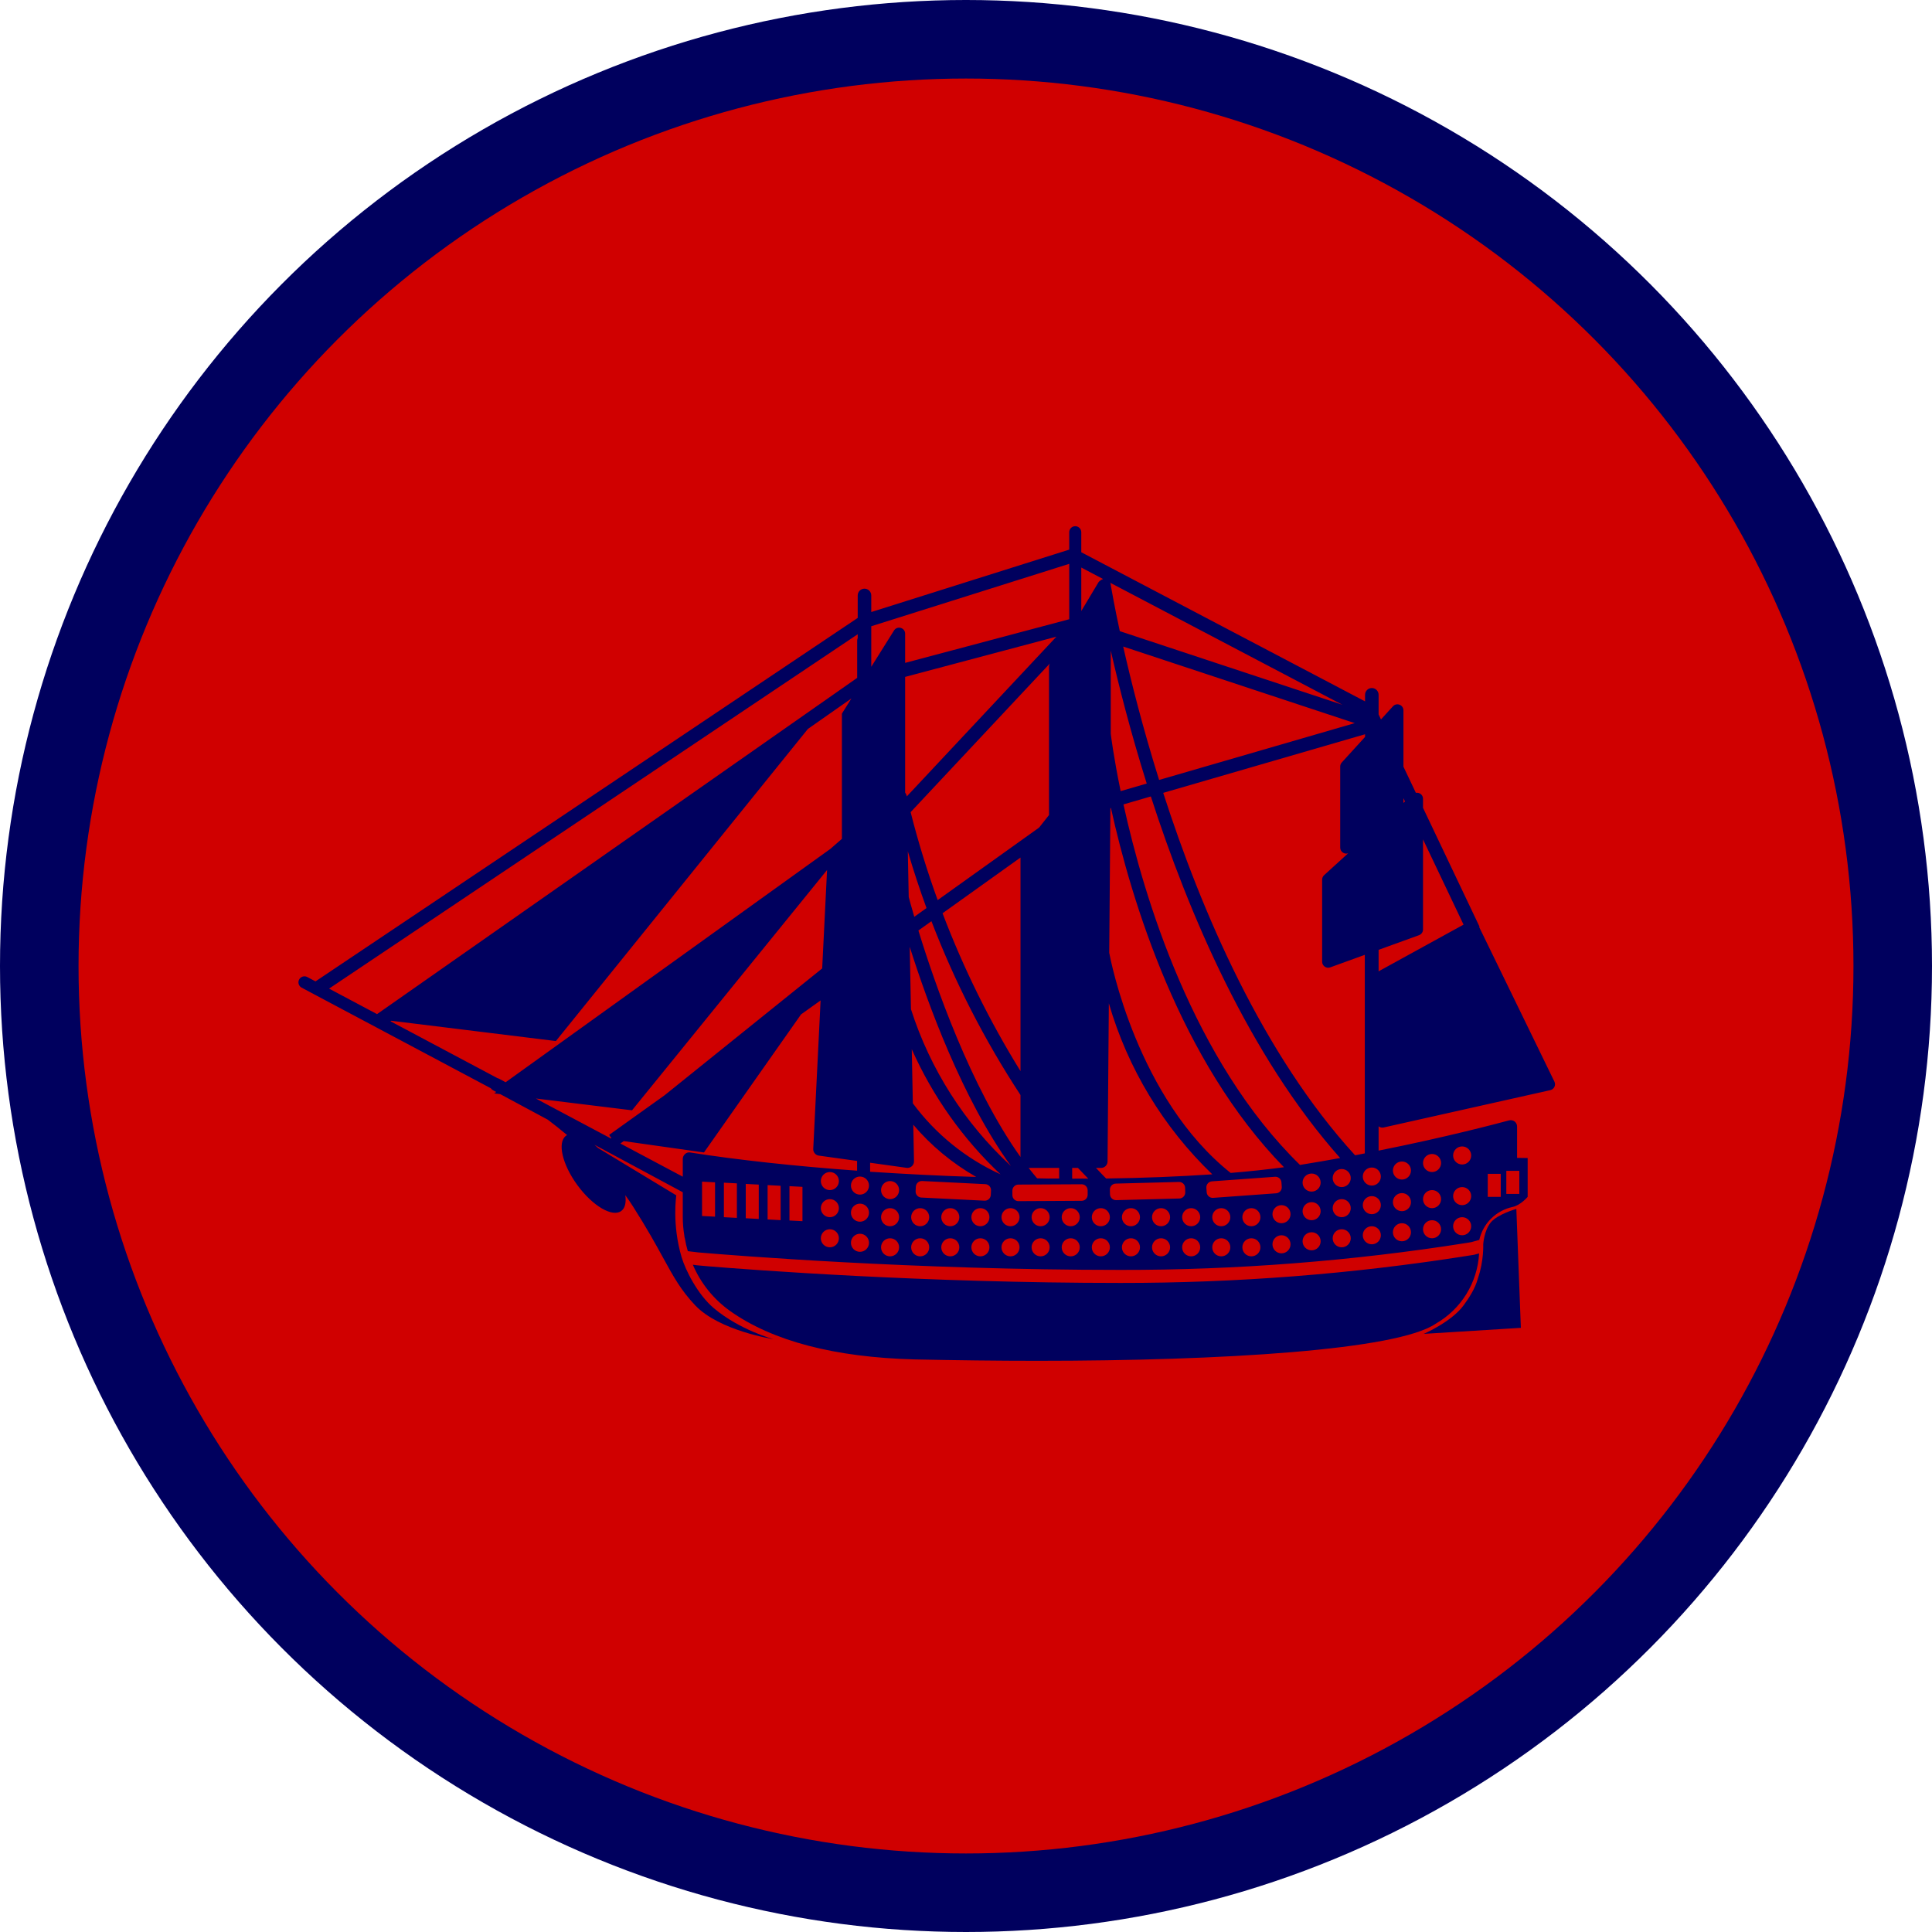<svg width="246" height="246" viewBox="0 0 246 246" fill="none" xmlns="http://www.w3.org/2000/svg">
<circle cx="123" cy="123" r="118" fill="#D00000" stroke="#00005E" stroke-width="10"/>
<path fill-rule="evenodd" clip-rule="evenodd" d="M137.678 67.767C137.678 67.343 137.334 67 136.911 67C136.487 67 136.144 67.343 136.144 67.767V69.984L110.937 77.93V75.818C110.937 75.341 110.551 74.955 110.075 74.955C109.598 74.955 109.212 75.341 109.212 75.818V78.68L40.172 124.96L39.127 124.404C38.753 124.205 38.289 124.347 38.09 124.721C37.891 125.095 38.033 125.559 38.407 125.758L62.493 138.566C62.565 138.669 62.661 138.758 62.78 138.822L63.181 139.038L62.919 139.22L63.699 139.316L69.758 142.573C70.472 143.114 71.308 143.772 72.209 144.526C72.161 144.552 72.116 144.58 72.072 144.612C70.934 145.447 71.586 148.269 73.528 150.915C75.47 153.56 77.967 155.028 79.105 154.193C79.594 153.833 79.752 153.106 79.619 152.183C79.948 152.632 80.261 153.087 80.555 153.547C82.364 156.379 83.51 158.468 84.446 160.172C85.79 162.622 86.698 164.277 88.51 166.198C91.582 169.457 98.478 170.511 98.478 170.511C98.478 170.511 94.238 169.377 90.906 166.582C88.82 164.832 87.264 161.688 86.785 160.064C85.539 155.847 86.114 152.205 86.114 152.205L76.153 146.177C76 146.032 75.847 145.894 75.695 145.764L86.937 151.808V154.939C86.936 155.737 87.002 156.536 87.136 157.324C87.136 157.445 87.159 157.564 87.202 157.677C87.293 158.228 87.419 158.773 87.578 159.309L88.881 159.466C88.884 159.466 88.888 159.466 88.894 159.467C88.905 159.468 88.924 159.47 88.95 159.472C89.031 159.48 89.18 159.495 89.39 159.509C93.055 159.821 116.024 161.697 142.681 161.697C157.408 161.719 172.11 160.575 186.654 158.274L186.655 158.275C186.87 158.24 187.033 158.212 187.143 158.193L187.143 158.193L187.144 158.193C187.173 158.188 187.198 158.184 187.219 158.18C187.236 158.177 187.251 158.175 187.264 158.173C187.294 158.168 187.312 158.165 187.317 158.165L188.355 157.878C188.589 156.846 189.112 155.904 189.863 155.161C190.615 154.417 191.562 153.904 192.595 153.681C193.629 153.457 194.516 152.398 194.516 152.398V147.45L193.169 147.433V143.458C193.175 143.201 193.061 142.956 192.859 142.796C192.649 142.644 192.382 142.595 192.132 142.661V142.662L192.128 142.663L192.124 142.664C192.118 142.666 192.109 142.668 192.097 142.671C192.082 142.675 192.063 142.68 192.04 142.686L191.958 142.708C190.818 143.013 184.221 144.777 175.536 146.507V143.412C175.709 143.551 175.943 143.615 176.183 143.561L197.4 138.807C197.883 138.699 198.139 138.168 197.922 137.723L188.336 118.028L188.391 118.002L181.191 102.859V101.705C181.191 101.193 180.722 100.868 180.282 100.949L178.699 97.619V90.449C178.699 89.748 177.837 89.415 177.365 89.932L175.839 91.606L175.536 90.968V88.469C175.536 87.993 175.15 87.606 174.673 87.606C174.197 87.606 173.811 87.993 173.811 88.469V89.306L137.678 70.317V67.767ZM178.699 101.636V102.239L178.899 102.057L178.699 101.636ZM181.191 106.877V118.355C181.191 118.677 180.988 118.966 180.685 119.076L175.536 120.942V123.69C175.57 123.663 175.607 123.638 175.646 123.617L186.353 117.732L181.191 106.877ZM80.476 141.375L68.234 139.872L69.836 140.734L77.787 144.962L77.85 144.911L77.561 144.507L84.63 139.454L104.688 123.31L105.309 110.777L80.476 141.375ZM86.938 149.827L78.994 145.603L79.424 145.295L89.636 146.742L101.997 129.161L104.487 127.382L103.55 146.283C103.528 146.712 103.838 147.086 104.263 147.144L104.262 147.143L109.132 147.821L109.134 149.064C101.25 148.489 93.895 147.694 87.888 146.745C87.647 146.699 87.401 146.772 87.225 146.943C87.044 147.098 86.939 147.325 86.938 147.563V149.827ZM129.937 147.316C123.57 138.399 119.014 125.239 116.939 118.481L118.599 117.295C121.573 125.047 125.372 132.466 129.937 139.423L129.937 147.316ZM129.939 136.385C125.992 130.006 122.671 123.274 120.014 116.284L129.939 109.19V136.385ZM119.392 114.608L132.305 105.378L133.572 103.777V84.884C133.572 84.743 133.608 84.605 133.676 84.482L115.949 103.41C116.911 107.202 118.061 110.939 119.392 114.608ZM141.457 102.887L141.386 102.908L141.236 121.314C141.407 122.22 144.801 139.883 156.697 149.348C159.099 149.15 161.368 148.908 163.483 148.622H163.486C150.242 135.09 144.061 114.665 141.457 102.887ZM146.536 101.412L143.05 102.425C145.651 114.244 151.92 135.065 165.532 148.332C165.561 148.325 165.593 148.32 165.625 148.316C165.664 148.31 165.703 148.305 165.737 148.294C167.394 148.027 169.051 147.742 170.641 147.451L170.639 147.45C159.037 134.394 151.342 116.293 146.536 101.412ZM142.69 100.733L146.012 99.768C143.94 93.166 142.448 87.282 141.444 82.877L141.433 82.827V93.44C141.444 93.54 141.782 96.335 142.69 100.733ZM172.542 147.102C160.742 134.209 152.948 115.951 148.111 100.955L173.811 93.492V93.833L170.848 97.084C170.719 97.225 170.648 97.41 170.648 97.601V107.922C170.648 108.456 171.173 108.814 171.657 108.65L168.598 111.435C168.438 111.58 168.347 111.786 168.347 112.002V122.454C168.347 122.986 168.876 123.356 169.376 123.175L173.779 121.579V146.859C173.563 146.907 173.341 146.948 173.116 146.99L173.115 146.99L173.115 146.991C172.925 147.026 172.733 147.062 172.542 147.102ZM147.588 99.31L172.499 92.076L143.015 82.324C144.009 86.726 145.501 92.653 147.588 99.31ZM116.415 116.736L117.972 115.623C117.101 113.243 116.307 110.833 115.592 108.397L115.707 114.218C115.781 114.496 116.02 115.389 116.415 116.736ZM136.144 71.793L110.937 79.739V84.902L113.834 80.281C114.243 79.629 115.25 79.919 115.25 80.689V84.404L136.144 78.847V71.793ZM109.144 81.57V86.313L48.009 129.127L41.9 125.879L109.212 80.757V81.241C109.168 81.342 109.144 81.453 109.144 81.57ZM49.812 129.971L49.718 130.036L63.348 137.284C63.422 137.3 63.495 137.326 63.566 137.364L64.382 137.802L105.723 108.094L107.199 106.81V90.865L108.41 88.934L102.867 92.816L70.779 132.557L49.812 129.971ZM134.511 81.067L115.25 86.189V100.922C115.259 100.932 115.268 100.943 115.277 100.954C115.302 100.992 115.325 101.033 115.343 101.076C115.382 101.142 115.413 101.214 115.432 101.288C115.442 101.328 115.451 101.368 115.46 101.408L134.511 81.067ZM137.678 72.266L140.447 73.722C140.443 73.725 140.44 73.728 140.436 73.73C140.426 73.738 140.416 73.746 140.403 73.75C140.283 73.786 140.174 73.851 140.084 73.938C140.072 73.95 140.055 73.957 140.038 73.964C140.018 73.972 139.999 73.98 139.987 73.996C139.976 74.013 139.966 74.031 139.957 74.049C139.95 74.058 139.939 74.064 139.929 74.071C139.915 74.079 139.902 74.087 139.893 74.102L137.678 77.801V72.266ZM141.368 74.206C141.395 74.265 141.414 74.328 141.423 74.393C141.436 74.451 141.444 74.51 141.445 74.57C141.549 75.176 141.912 77.243 142.583 80.364L170.927 89.739L141.368 74.206ZM91.046 150.545L89.39 150.457V154.831L91.046 154.918V150.545ZM93.828 150.677L92.172 150.59V154.984L93.828 155.074V150.677ZM96.612 150.834L94.956 150.746V155.118L96.612 155.208V150.834ZM99.395 150.987L97.739 150.897V155.271L99.395 155.361V150.987ZM102.177 151.121L100.521 151.033V155.405L102.177 155.492V151.121ZM124.305 149.86L124.306 149.861L124.306 149.861L124.305 149.86ZM110.79 149.197C115.205 149.482 119.732 149.727 124.304 149.86C121.264 148.129 118.551 145.88 116.289 143.211L116.286 143.207L116.378 147.861V147.862C116.382 148.084 116.297 148.299 116.142 148.458C115.986 148.617 115.773 148.706 115.551 148.707C115.513 148.707 115.474 148.705 115.437 148.699L110.79 148.05V149.197ZM115.992 128.505L116.001 128.524V128.526C118.438 136.131 122.797 142.978 128.656 148.403C128.669 148.403 128.679 148.413 128.679 148.425L128.714 148.456C122.543 139.919 118.116 127.77 115.834 120.557L115.992 128.505ZM127.397 149.527L127.398 149.528L127.398 149.528L127.397 149.527ZM127.396 149.527C122.607 145.019 118.765 139.602 116.094 133.593L116.231 140.486H116.232C119.127 144.398 122.968 147.508 127.396 149.527ZM134.862 148.71L130.977 148.712C131.331 149.166 131.69 149.611 132.054 150.035H132.081C133.008 150.059 133.936 150.08 134.863 150.059L134.862 148.71ZM138.57 150.079C138.454 149.959 138.338 149.84 138.221 149.72L138.206 149.705L137.255 148.709H136.518V150.079C136.737 150.079 136.96 150.077 137.182 150.074H137.184C137.631 150.069 138.078 150.065 138.505 150.079H138.57ZM141.188 127.748C143.593 136.036 148.135 143.546 154.359 149.525L154.341 149.529H154.319C150.101 149.816 145.551 149.993 140.847 150.059H140.846C140.543 149.761 140.252 149.453 139.962 149.144L139.962 149.144L139.959 149.141C139.824 148.997 139.688 148.854 139.552 148.711H140.207C140.656 148.705 141.017 148.343 141.024 147.895L141.188 127.748ZM191.089 149.46H189.433V152.398H191.089V149.46ZM193.454 149.085H191.798V152.023H193.454V149.085ZM106.816 153.834C106.816 154.47 106.301 154.984 105.666 154.984C105.031 154.984 104.516 154.47 104.516 153.834C104.516 153.199 105.031 152.684 105.666 152.684C106.301 152.684 106.816 153.199 106.816 153.834ZM105.666 151.534C106.301 151.534 106.816 151.019 106.816 150.384C106.816 149.749 106.301 149.234 105.666 149.234C105.031 149.234 104.516 149.749 104.516 150.384C104.516 151.019 105.031 151.534 105.666 151.534ZM110.65 150.959C110.65 151.594 110.135 152.109 109.499 152.109C108.864 152.109 108.349 151.594 108.349 150.959C108.349 150.324 108.864 149.809 109.499 149.809C110.135 149.809 110.65 150.324 110.65 150.959ZM113.333 152.684C113.968 152.684 114.483 152.169 114.483 151.534C114.483 150.899 113.968 150.384 113.333 150.384C112.698 150.384 112.183 150.899 112.183 151.534C112.183 152.169 112.698 152.684 113.333 152.684ZM110.65 154.409C110.65 155.045 110.135 155.56 109.499 155.56C108.864 155.56 108.349 155.045 108.349 154.409C108.349 153.774 108.864 153.259 109.499 153.259C110.135 153.259 110.65 153.774 110.65 154.409ZM113.333 156.135C113.968 156.135 114.483 155.62 114.483 154.984C114.483 154.349 113.968 153.834 113.333 153.834C112.698 153.834 112.183 154.349 112.183 154.984C112.183 155.62 112.698 156.135 113.333 156.135ZM118.317 154.984C118.317 155.62 117.802 156.135 117.167 156.135C116.532 156.135 116.017 155.62 116.017 154.984C116.017 154.349 116.532 153.834 117.167 153.834C117.802 153.834 118.317 154.349 118.317 154.984ZM121.001 156.135C121.636 156.135 122.151 155.62 122.151 154.984C122.151 154.349 121.636 153.834 121.001 153.834C120.366 153.834 119.851 154.349 119.851 154.984C119.851 155.62 120.366 156.135 121.001 156.135ZM125.985 154.984C125.985 155.62 125.47 156.135 124.834 156.135C124.199 156.135 123.684 155.62 123.684 154.984C123.684 154.349 124.199 153.834 124.834 153.834C125.47 153.834 125.985 154.349 125.985 154.984ZM128.668 156.135C129.303 156.135 129.818 155.62 129.818 154.984C129.818 154.349 129.303 153.834 128.668 153.834C128.033 153.834 127.518 154.349 127.518 154.984C127.518 155.62 128.033 156.135 128.668 156.135ZM133.652 154.984C133.652 155.62 133.137 156.135 132.502 156.135C131.867 156.135 131.352 155.62 131.352 154.984C131.352 154.349 131.867 153.834 132.502 153.834C133.137 153.834 133.652 154.349 133.652 154.984ZM136.336 156.135C136.971 156.135 137.486 155.62 137.486 154.984C137.486 154.349 136.971 153.834 136.336 153.834C135.701 153.834 135.186 154.349 135.186 154.984C135.186 155.62 135.701 156.135 136.336 156.135ZM141.32 154.984C141.32 155.62 140.805 156.135 140.169 156.135C139.534 156.135 139.019 155.62 139.019 154.984C139.019 154.349 139.534 153.834 140.169 153.834C140.805 153.834 141.32 154.349 141.32 154.984ZM144.003 156.135C144.638 156.135 145.153 155.62 145.153 154.984C145.153 154.349 144.638 153.834 144.003 153.834C143.368 153.834 142.853 154.349 142.853 154.984C142.853 155.62 143.368 156.135 144.003 156.135ZM148.987 154.984C148.987 155.62 148.472 156.135 147.837 156.135C147.202 156.135 146.687 155.62 146.687 154.984C146.687 154.349 147.202 153.834 147.837 153.834C148.472 153.834 148.987 154.349 148.987 154.984ZM151.671 156.135C152.306 156.135 152.821 155.62 152.821 154.984C152.821 154.349 152.306 153.834 151.671 153.834C151.035 153.834 150.521 154.349 150.521 154.984C150.521 155.62 151.035 156.135 151.671 156.135ZM156.655 154.984C156.655 155.62 156.14 156.135 155.504 156.135C154.869 156.135 154.354 155.62 154.354 154.984C154.354 154.349 154.869 153.834 155.504 153.834C156.14 153.834 156.655 154.349 156.655 154.984ZM159.338 156.135C159.973 156.135 160.488 155.62 160.488 154.984C160.488 154.349 159.973 153.834 159.338 153.834C158.703 153.834 158.188 154.349 158.188 154.984C158.188 155.62 158.703 156.135 159.338 156.135ZM164.322 154.601C164.322 155.236 163.807 155.751 163.172 155.751C162.537 155.751 162.022 155.236 162.022 154.601C162.022 153.966 162.537 153.451 163.172 153.451C163.807 153.451 164.322 153.966 164.322 154.601ZM167.006 155.368C167.641 155.368 168.156 154.853 168.156 154.218C168.156 153.582 167.641 153.068 167.006 153.068C166.37 153.068 165.856 153.582 165.856 154.218C165.856 154.853 166.37 155.368 167.006 155.368ZM171.99 153.834C171.99 154.47 171.475 154.984 170.839 154.984C170.204 154.984 169.689 154.47 169.689 153.834C169.689 153.199 170.204 152.684 170.839 152.684C171.475 152.684 171.99 153.199 171.99 153.834ZM174.673 154.601C175.308 154.601 175.823 154.086 175.823 153.451C175.823 152.816 175.308 152.301 174.673 152.301C174.038 152.301 173.523 152.816 173.523 153.451C173.523 154.086 174.038 154.601 174.673 154.601ZM179.657 153.068C179.657 153.703 179.142 154.218 178.507 154.218C177.872 154.218 177.357 153.703 177.357 153.068C177.357 152.432 177.872 151.917 178.507 151.917C179.142 151.917 179.657 152.432 179.657 153.068ZM182.341 153.834C182.976 153.834 183.491 153.319 183.491 152.684C183.491 152.049 182.976 151.534 182.341 151.534C181.705 151.534 181.191 152.049 181.191 152.684C181.191 153.319 181.705 153.834 182.341 153.834ZM187.325 152.301C187.325 152.936 186.81 153.451 186.174 153.451C185.539 153.451 185.024 152.936 185.024 152.301C185.024 151.666 185.539 151.151 186.174 151.151C186.81 151.151 187.325 151.666 187.325 152.301ZM186.174 148.275C186.81 148.275 187.325 147.76 187.325 147.125C187.325 146.49 186.81 145.975 186.174 145.975C185.539 145.975 185.024 146.49 185.024 147.125C185.024 147.76 185.539 148.275 186.174 148.275ZM183.491 148.084C183.491 148.719 182.976 149.234 182.341 149.234C181.705 149.234 181.191 148.719 181.191 148.084C181.191 147.449 181.705 146.934 182.341 146.934C182.976 146.934 183.491 147.449 183.491 148.084ZM178.507 150.192C179.142 150.192 179.657 149.677 179.657 149.042C179.657 148.407 179.142 147.892 178.507 147.892C177.872 147.892 177.357 148.407 177.357 149.042C177.357 149.677 177.872 150.192 178.507 150.192ZM175.823 149.809C175.823 150.444 175.308 150.959 174.673 150.959C174.038 150.959 173.523 150.444 173.523 149.809C173.523 149.174 174.038 148.659 174.673 148.659C175.308 148.659 175.823 149.174 175.823 149.809ZM170.839 151.151C171.475 151.151 171.99 150.636 171.99 150.001C171.99 149.365 171.475 148.85 170.839 148.85C170.204 148.85 169.689 149.365 169.689 150.001C169.689 150.636 170.204 151.151 170.839 151.151ZM168.156 150.576C168.156 151.211 167.641 151.726 167.006 151.726C166.37 151.726 165.856 151.211 165.856 150.576C165.856 149.94 166.37 149.426 167.006 149.426C167.641 149.426 168.156 149.94 168.156 150.576ZM105.666 158.818C106.301 158.818 106.816 158.303 106.816 157.668C106.816 157.033 106.301 156.518 105.666 156.518C105.031 156.518 104.516 157.033 104.516 157.668C104.516 158.303 105.031 158.818 105.666 158.818ZM110.65 158.243C110.65 158.878 110.135 159.393 109.499 159.393C108.864 159.393 108.349 158.878 108.349 158.243C108.349 157.608 108.864 157.093 109.499 157.093C110.135 157.093 110.65 157.608 110.65 158.243ZM113.333 159.968C113.968 159.968 114.483 159.453 114.483 158.818C114.483 158.183 113.968 157.668 113.333 157.668C112.698 157.668 112.183 158.183 112.183 158.818C112.183 159.453 112.698 159.968 113.333 159.968ZM118.317 158.818C118.317 159.453 117.802 159.968 117.167 159.968C116.532 159.968 116.017 159.453 116.017 158.818C116.017 158.183 116.532 157.668 117.167 157.668C117.802 157.668 118.317 158.183 118.317 158.818ZM121.001 159.968C121.636 159.968 122.151 159.453 122.151 158.818C122.151 158.183 121.636 157.668 121.001 157.668C120.366 157.668 119.851 158.183 119.851 158.818C119.851 159.453 120.366 159.968 121.001 159.968ZM125.985 158.818C125.985 159.453 125.47 159.968 124.834 159.968C124.199 159.968 123.684 159.453 123.684 158.818C123.684 158.183 124.199 157.668 124.834 157.668C125.47 157.668 125.985 158.183 125.985 158.818ZM128.668 159.968C129.303 159.968 129.818 159.453 129.818 158.818C129.818 158.183 129.303 157.668 128.668 157.668C128.033 157.668 127.518 158.183 127.518 158.818C127.518 159.453 128.033 159.968 128.668 159.968ZM133.652 158.818C133.652 159.453 133.137 159.968 132.502 159.968C131.867 159.968 131.352 159.453 131.352 158.818C131.352 158.183 131.867 157.668 132.502 157.668C133.137 157.668 133.652 158.183 133.652 158.818ZM136.336 159.968C136.971 159.968 137.486 159.453 137.486 158.818C137.486 158.183 136.971 157.668 136.336 157.668C135.701 157.668 135.186 158.183 135.186 158.818C135.186 159.453 135.701 159.968 136.336 159.968ZM141.32 158.818C141.32 159.453 140.805 159.968 140.169 159.968C139.534 159.968 139.019 159.453 139.019 158.818C139.019 158.183 139.534 157.668 140.169 157.668C140.805 157.668 141.32 158.183 141.32 158.818ZM144.003 159.968C144.638 159.968 145.153 159.453 145.153 158.818C145.153 158.183 144.638 157.668 144.003 157.668C143.368 157.668 142.853 158.183 142.853 158.818C142.853 159.453 143.368 159.968 144.003 159.968ZM148.987 158.818C148.987 159.453 148.472 159.968 147.837 159.968C147.202 159.968 146.687 159.453 146.687 158.818C146.687 158.183 147.202 157.668 147.837 157.668C148.472 157.668 148.987 158.183 148.987 158.818ZM151.671 159.968C152.306 159.968 152.821 159.453 152.821 158.818C152.821 158.183 152.306 157.668 151.671 157.668C151.035 157.668 150.521 158.183 150.521 158.818C150.521 159.453 151.035 159.968 151.671 159.968ZM156.655 158.818C156.655 159.453 156.14 159.968 155.504 159.968C154.869 159.968 154.354 159.453 154.354 158.818C154.354 158.183 154.869 157.668 155.504 157.668C156.14 157.668 156.655 158.183 156.655 158.818ZM159.338 159.968C159.973 159.968 160.488 159.453 160.488 158.818C160.488 158.183 159.973 157.668 159.338 157.668C158.703 157.668 158.188 158.183 158.188 158.818C158.188 159.453 158.703 159.968 159.338 159.968ZM164.322 158.435C164.322 159.07 163.807 159.585 163.172 159.585C162.537 159.585 162.022 159.07 162.022 158.435C162.022 157.8 162.537 157.285 163.172 157.285C163.807 157.285 164.322 157.8 164.322 158.435ZM167.006 159.202C167.641 159.202 168.156 158.687 168.156 158.051C168.156 157.416 167.641 156.901 167.006 156.901C166.37 156.901 165.856 157.416 165.856 158.051C165.856 158.687 166.37 159.202 167.006 159.202ZM171.99 157.668C171.99 158.303 171.475 158.818 170.839 158.818C170.204 158.818 169.689 158.303 169.689 157.668C169.689 157.033 170.204 156.518 170.839 156.518C171.475 156.518 171.99 157.033 171.99 157.668ZM174.673 158.435C175.308 158.435 175.823 157.92 175.823 157.285C175.823 156.649 175.308 156.135 174.673 156.135C174.038 156.135 173.523 156.649 173.523 157.285C173.523 157.92 174.038 158.435 174.673 158.435ZM179.657 156.901C179.657 157.537 179.142 158.051 178.507 158.051C177.872 158.051 177.357 157.537 177.357 156.901C177.357 156.266 177.872 155.751 178.507 155.751C179.142 155.751 179.657 156.266 179.657 156.901ZM182.341 157.668C182.976 157.668 183.491 157.153 183.491 156.518C183.491 155.883 182.976 155.368 182.341 155.368C181.705 155.368 181.191 155.883 181.191 156.518C181.191 157.153 181.705 157.668 182.341 157.668ZM187.325 156.135C187.325 156.77 186.81 157.285 186.174 157.285C185.539 157.285 185.024 156.77 185.024 156.135C185.024 155.499 185.539 154.984 186.174 154.984C186.81 154.984 187.325 155.499 187.325 156.135ZM117.416 150.377C116.993 150.356 116.633 150.682 116.612 151.105L116.584 151.679C116.563 152.102 116.888 152.462 117.311 152.483L125.352 152.883C125.775 152.904 126.135 152.578 126.156 152.155L126.185 151.58C126.206 151.157 125.88 150.798 125.457 150.777L117.416 150.377ZM128.905 151.604C128.903 151.181 129.244 150.836 129.667 150.833L137.718 150.791C138.142 150.788 138.487 151.13 138.489 151.553L138.492 152.128C138.494 152.552 138.153 152.897 137.729 152.899L129.679 152.942C129.255 152.944 128.91 152.603 128.908 152.179L128.905 151.604ZM142.066 150.707C141.642 150.718 141.308 151.07 141.319 151.493L141.334 152.068C141.345 152.491 141.697 152.826 142.121 152.815L150.169 152.604C150.592 152.593 150.926 152.241 150.915 151.818L150.9 151.243C150.889 150.819 150.537 150.485 150.114 150.496L142.066 150.707ZM153.605 151.239C153.575 150.817 153.892 150.45 154.315 150.419L162.344 149.838C162.767 149.807 163.134 150.125 163.165 150.547L163.206 151.121C163.237 151.543 162.919 151.91 162.497 151.941L154.467 152.522C154.045 152.553 153.677 152.235 153.647 151.813L153.605 151.239Z" fill="#00005E"/>
<path d="M187.671 159.776L188.333 159.599C188.129 163.325 186.05 166.693 182.811 168.546C177.909 171.901 155.755 173.271 132.124 173.271C126.912 173.271 121.656 173.204 116.466 173.094C106.307 172.829 98.4 170.776 92.967 166.932V166.931C90.871 165.442 89.226 163.402 88.218 161.037L88.704 161.104C88.749 161.104 89.233 161.147 90.14 161.234C95.77 161.698 117.592 163.355 142.68 163.355H142.681C157.413 163.369 172.124 162.225 186.674 159.931C187.04 159.879 187.305 159.834 187.47 159.806L187.474 159.806C187.516 159.798 187.552 159.792 187.581 159.788C187.599 159.785 187.614 159.782 187.627 159.78C187.632 159.78 187.636 159.779 187.641 159.778C187.646 159.778 187.651 159.777 187.655 159.777C187.661 159.776 187.666 159.776 187.669 159.776L187.671 159.776Z" fill="#00005E"/>
<path d="M193.075 153.93L193.65 169.073L181.286 169.84C181.286 169.84 184.833 168.307 186.366 166.198C187 165.326 187.832 164.107 188.187 162.748C188.954 160.543 188.858 158.435 188.858 158.435C188.858 158.435 188.954 156.71 189.816 155.655C190.679 154.601 193.075 153.93 193.075 153.93Z" fill="#00005E"/>
</svg>
